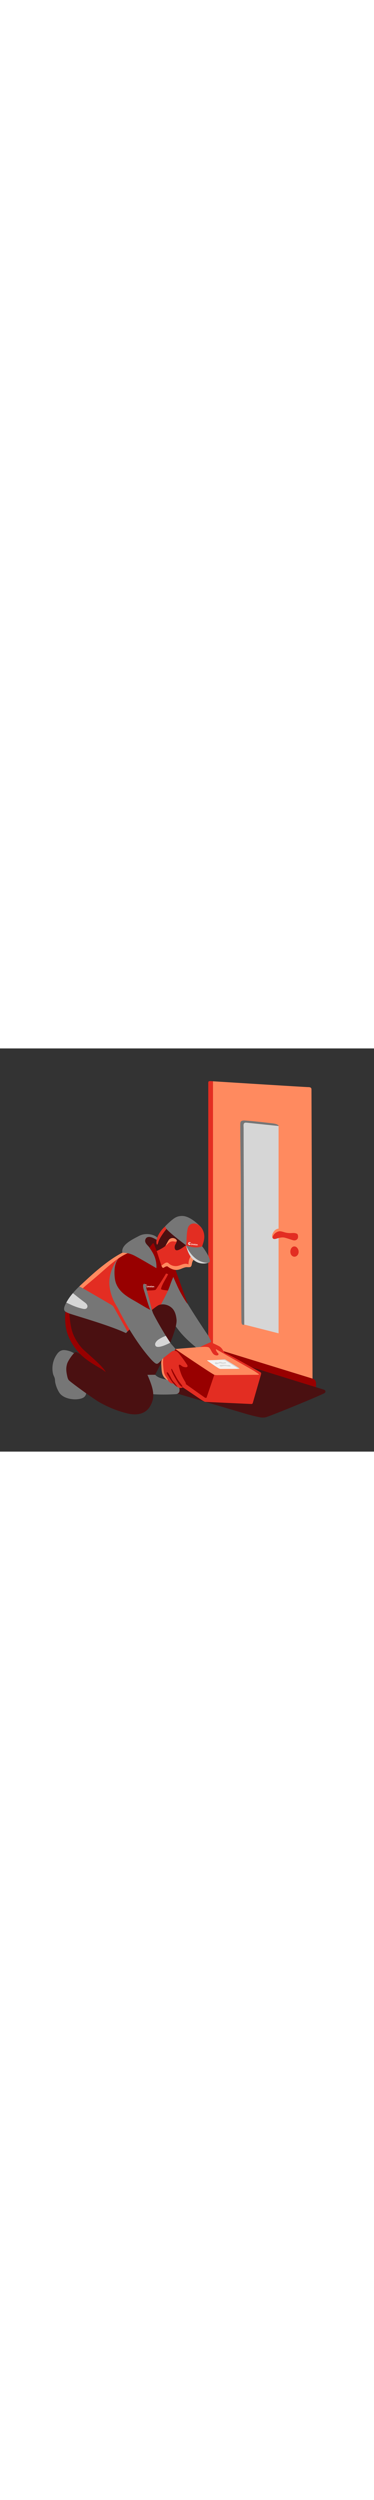 <svg xmlns="http://www.w3.org/2000/svg" xmlns:xlink="http://www.w3.org/1999/xlink" xml:space="preserve" width="128" viewBox="0 0 793.7 854.85"><rect x="0" y="0" width="793.7" height="854.85" fill="#333333" stroke="none"/><defs><path id="reuse-0" d="M0 641.14h595.28V0H0Z"/></defs><defs><clipPath id="a" clipPathUnits="userSpaceOnUse"><use xlink:href="#reuse-0"/></clipPath><clipPath id="b" clipPathUnits="userSpaceOnUse"><use xlink:href="#reuse-0"/></clipPath></defs><g clip-path="url(#a)" transform="matrix(1.333 0 0 -1.333 0 854.85)"><path fill="#ff8a5f" d="m495.88 575.79 1.68-459.73-166 51.16 1.23 418.15 6.3 3.66s147.34-9.28 151.9-9.28c4.56 0 4.9-2.14 4.9-3.96"/><path fill="#d6d6d6" d="m388.88 202.06 54.63-13.92v329.78l-55.74 7.22-1.8-5.1z"/><path fill="#4a1011" d="m333.55 155.17 7.01-2.18 18.68-5.8 26.79-8.33 31.38-9.75c10.8-3.36 22-5.33 32.8-8.7 9.98-3.1 44.77-15.4 52.74-17.88 3.34-1.04 7.35-2.37 10.74-3.34 1.33-.39 2.72-.8 3.74-1.73 1.02-.93 1.34-3.35-1.47-4.76-12.62-6.3-75.1-31.85-91.61-37.72-2.72-.96-7.18-1.03-10.02-.5a279.32 279.32 0 0 0-20.6 4.95l-107.2 31.62c-1.67.5-3.35.96-5 1.48l-47.84 14.98 42.61 3.5z"/><path fill="#e32d22" d="M475.36 319.14c.11-.77.11-2.48-.08-3.24-.22-.89-.6-1.73-1.02-2.53a6.53 6.53 0 0 0-1.42-1.7 6.06 6.06 0 0 0-4.07-1.67c-1.69 0-3.26.8-4.42 2a8.54 8.54 0 0 0-1.65 2.9c-.9 3.32-.4 5.2.45 7.46.32.84.94 1.6 1.54 2.26a5.27 5.27 0 0 0 5.62 1.44 4.89 4.89 0 0 0 1.52-.73 9.35 9.35 0 0 0 3.53-6.19M474.18 344.48c-.81 2.18-1.87 3.42-4.13 4.01-2.25.6-4.63.27-6.96.33-5.07.11-9.91 2-14.8 3.36-2.9.8-6.14 1.4-8.8.01-2.68-1.38-4.07-4.37-5.12-7.2-.75-2.03-1.3-4.66.34-6.08 1.44-1.23 3.61-.72 5.42-.16 4.36 1.36 9.02 2.6 13.45 1.48 3.85-.97 8.1-2.56 12.14-3.78 2.42-.73 5-1.02 7.48 1.46 1.48 1.48 1.62 4.84.98 6.57"/><path fill="#767676" d="M443.5 517.92s-37.73 3.89-51.18 5.31c-5.98.63-4.44-4.82-4.47-8.98-.08-10.6 1.03-300.53 1.03-312.19-.75-.7-1.77-.6-2.48-.3-.97.41-1.56 1.2-1.89 3.3-.54 3.45-1 144.87-1.07 198.94-.06 48.62-1.1 98.06-.88 116.8.03 2.98-.03 6.4 7.66 5.86 14.66-1.04 38.26-3.88 43.47-4.51 10.48-1.29 9.82-4.23 9.82-4.23"/><path fill="#980000" d="M497.56 116.06c7.12-1.94 5.39-9 5.39-13.53-3.4.85-139.11 43.14-139.11 43.14l-20.42 17.94z"/><path fill="#e32d22" d="M339.09 155.17h-7.52v431.49c0 2.43 1.13 2.67 2.86 2.67s4.66-.3 4.66-.3z"/><path fill="#ff8a5f" d="M436.74 346.12c1.64 1.92 4.98 3.9 7.49 4.27 3.15.45 6.25-.86 9.32-1.7 2.7-.74 5.51-1.12 8.32-1.14 3.85-.02 7.22.96 11.48-1.35-.85 1.36-1.9 2.22-3.05 2.45-5.17 1-10.63.63-15.56 2.48-3.27 1.22-6.28 3.42-9.77 3.63a10.42 10.42 0 0 1-8.12-3.5c-1.82-2-4.2-6.29-3.6-9.13.1-.52.22-1.05.5-1.58.38 1.91 1.87 4.27 2.99 5.57"/></g><g clip-path="url(#b)" transform="matrix(1.333 0 0 -1.333 0 854.85)"><path fill="#767676" d="M239.9 91.53c18.01-1.47 34.66-.5 40.26-.12 1.12.07 5.06 1.27 5.53 4.65.31 2.22.47 5.12-2.06 7.86-2.79 3-5.38 6.05-8.72 7.61-8.6 4.04-21.1 3.28-27.96 10.72-16.91-.8-56.15 12.95-56.15 12.95l11.4-13.48zM279.37 271.69c.27-.76.55-1.5.85-2.25a123.7 123.7 0 0 1 5.2-11.02c2.38-4.57 4.9-9.05 7.49-13.5 2.91-5.01 5.9-9.97 8.96-14.9 3.15-5.11 6.36-10.19 9.6-15.24a1385.97 1385.97 0 0 1 17.94-27.22c1.25-1.85 2.47-3.66 3.5-5.64a60.2 60.2 0 0 0 2.8-6.25c.47-1.23-.4-1.64-1.3-2.27a22 22 0 0 0-3.72-2.02 101.38 101.38 0 0 1-12.24-6.48c-.18-.11-2.71-1.95-2.82-1.87 0 0-19.17 14.56-30.54 29.25-17.4 22.5-36 48.34-35.66 48.6 7.01 5.33-.06 32.46 6.96 37.79 3.99 3.03 7.36 14.62 12.12 16.1 1.58.49 7.77-14.25 10.86-23.08"/><path fill="#980000" d="m268.51 294.77 9.64-2.15s20.09-56.44 20.42-57.22a4.5 4.5 0 0 0-1.24 1.2c-2.73 3.7-10.14 16.1-14.12 24.77-5.08 11.07-14.7 33.4-14.7 33.4"/><path fill="#4a1011" d="M123.87 236.96s-6.02.66-11.01-1.34c-4.53-1.8-8.21-5.8-5.78-14.45 2.83-10.08.32-24.9 6.46-38.4 6.5-14.29 22.86-27.5 32.07-41.3 17.29-25.92 28.63-49.44 37.6-54.6 2.54-1.46 30.4-17.43 52.44-12.96 2.1.43 4.5.54 5.46 2.6a28.8 28.8 0 0 1 2.73 9.9c.49 4.93-.17 10.96-2.17 17.51-8.53 27.96-33.7 68.01-43.1 90.24-24.99 59.17-74.7 42.8-74.7 42.8"/><path fill="#e32d22" d="M203.15 187.14c15.38.12 40.06 14.33 41.63 16.56 1.53 2.17 2.5 12.89 8.64 24.73 5.24 10.1 13.26 25.53 14.08 27.8 6.53 18 6.97 35.02-1.78 41.72-.3 2.85-2.24 7.34-3.6 9.81-5.64 10.17-16.07 14.04-26.87 16.48-10.5 4.98-41.47-8.6-48.07-14.26-5.73-4.92-36.77-26.03-44.6-35.44-.78-.94-11.91-13.32-11.91-13.32s-2.55-2.17 0-4.99c12.83-14.2 55.75-57.45 68.97-67.15.39-.28 1.03-.75 1.15-.47.13.29.32-.55.5-.66.85-.53 1.48-.81 1.86-.8"/><path fill="#4a1011" d="m235.82 342.32 8.12-.46 6.49-5.12-.05-7.97.26-10.34-8.62 3.97-11.43 2.1-9.39 12.9zM252.66 233.03c7.08 2.84 15.96.43 21.38-4.94 4.63-4.57 6.3-11.33 7-17.8 2.21-20.13-34.1-88.04-34.1-88.04l-20-.23-35.83 6.66 9.41 59.62s-.6.2-.43.4c.64.79 3.17 2.84 6.07 5.51 12.46 11.48 40.8 36.54 46.5 38.82"/><path fill="#767676" d="M123.99 110.88a81.43 81.43 0 0 1-4.7 6.15c-2.98 3.59-6.98 8.28-6.88 13.23-.83 7.84 8.25 24.09 7.73 24.5-4.45 3.63-10.25 5.79-16.09 6.58-5.94.8-9.92-1.54-13.35-6.37a39.15 39.15 0 0 1-6.35-30.95c.54-2.42 1.76-4.38 2.54-6.63.84-2.4.6-5.42 1.15-7.94A48.87 48.87 0 0 1 94.29 94c5.83-9.4 22.01-12.42 32.72-10.13 2.28.48 4.56 1.2 6.46 2.53 3.27 2.27 3.81 5.6 4.12 9.13.31 3.53-1.15 7.44-4.32 9.3-3.33 1.96-6.97 2.67-9.28 6.05"/><path fill="#4a1011" d="M204.09 60.4c34.91-7.17 39.87 20.84 39.87 30.84s-32.98 7.32-32.98 7.32-25.57 18.18-51.48 34.01c-24.14 14.75-26.66 21.17-38.19 25.82-2.8 1.14-12.75-13-14.46-18.69-1.9-6.4-1.68-11.59.25-20.09.45-2 1.02-4.02 2.21-5.7 2.14-3 39.98-30.19 48.06-34.84a173.87 173.87 0 0 1 46.72-18.68"/><path fill="#980000" d="M115.23 190.26c3.2-9.74 10.35-21.27 17.8-28.22 12.82-11.98 28.03-24.1 34.55-34.03.59-.89.5-1.42-.21-.81-7.77 6.77-29.43 15.26-44 32.72-8 9.6-14.57 21.03-17.39 32.46-3.64 14.76-2.12 29.42-.74 39.22.3 2.13 1.67 3.16 3.5 2.33 1.99-.9.6-25.71 6.5-43.67"/><path fill="#767676" d="M189.59 308.02c-6.4-5.3-10.96-16.2-12.95-22.7-3.92-12.78-2.9-22.22-.37-32.14a76.85 76.85 0 0 1 6.54-16.65c1.39-2.65 2.9-5.24 4.5-7.78 1.3-2.08 1.9-4.14 2.97-6.31 4.34-8.79 9.2-17.31 14.29-25.67 9.73-15.98 20.26-31.77 32.43-46 2.99-3.5 6.1-7.1 9.78-9.9 2.64-2.01 4.3-.94 4.97-.45 2.65 1.95 4.92 4.95 7.29 7.04 6 5.32 12.78 5.67 17.8 10.8.87.88 2.9 2.28 3.06 3.5.2 1.62-6.48 8.08-8.53 11.07-10.55 15.37-26.53 44.02-27.94 47.91-9.66 26.75-17.55 47.37-29.87 68.23-2.87 4.86-10.44 18.82-17.73 16.58-4.94-1.5-2.2 5.82-6.24 2.47"/><path fill="#980000" d="M250.43 316.94s-.12.06-1.01 2.32c-1.39 3.52-3.82 9.92-4.19 10.81-.6 1.47-1.33 1.82-2.1.97-2.5-2.7-7.47-9.64-6.13-9.12 3.2 1.23-8.44 8.7-10.4 6.89-.8-.75-1.8-1.81-1.44-3 .28-.9 1.35-1.2 1.68-2-4.03-1.97-8.43-3.13-12.44-5.32-3.81-2.09-7.72-.19-11.52-2.25-3.56-1.94-8.18-5.97-10.44-9.37a32.91 32.91 0 0 1-2.89-5.7c-1.53-3.7-1.17-10.53-.7-14.5.16-1.42.55-2.8.93-4.17 1.18-4.22 2.4-8.5 4.64-12.26a44.47 44.47 0 0 1 5.88-7.4c2.08-2.24 4.27-4.47 7.01-5.82 3.95-1.95 7.87-1.04 12.05-1.06 4.05-.03 8.14-.1 12.19.09 3.7.17 15.38.31 16.32 1.34 2.18 2.39 6.2.42 9.44.41 1.4-.7 10.19-1.57 10.19-1.57s2.59 6.43 3.28 8.49c1.04 3.1 2.2 6.18 3.48 9.2.45 1.1.93 2.2 1.31 3.31.2.57.4.42.54.06l.38-.86s-.5 5.3-1.07 6.77c-1.28 3.27-3.68 9.01-5.89 11.86-3.28 4.24-6.14 8.82-9 13.34-2.31 3.65-7.88 4.83-10.1 8.54"/><path fill="#d6d6d6" d="M229.17 263.93c0 .1.09.37.1.4.05.16.12.32.21.46.24.38.6.66 1.02.82.41.16.86.22 1.3.2.4-.03.88-.12 1.21-.37a2.57 2.57 0 0 0 .75-.93c.13-.3.18-.65.2-.97h-.26l-.14.5a1 1 0 0 1-.56.54c-.3.12-.67.18-.97.04-.44-.2-.62-.68-.64-.8-.01-.04-.02-.06-.06-.07h-.14l-.99.05c-.3 0-.6.02-.9.05-.05 0-.13 0-.13.08"/><path fill="#fff5f0" d="M233.67 263.27a1.29 1.29 0 0 0-.56-.76 1.26 1.26 0 0 0-.78-.13c-.6.08-.88.7-.94 1-.02.08-.07.06-.13.07l-.2.01a35.4 35.4 0 0 0-1.4.05c-.13.01-.27.04-.4.02-.1-.01-.07-.14-.07-.21a2.51 2.51 0 0 1 .21-.92c.17-.36.45-.66.8-.84a2.97 2.97 0 0 1 2.47-.23c.48.2.77.55.93.84a2.23 2.23 0 0 1 .33 1.08c0 .02-.03.02-.05.02h-.21M235.97 262.02a.31.31 0 0 0-.29-.15c-.11 0-.28.08-.34.17-.11.17-.08.35-.07.54l.03.18c.04.1.12.2.23.24.1.05.23.05.33 0 .1-.04.16-.1.19-.2a1.67 1.67 0 0 0-.08-.77m.52.82c0 .05-.02.1-.04.16-.1.35-.4.51-.75.52a.7.7 0 0 1-.5-.19v.2c-.14 0-.37 0-.46-.12-.09-.13-.06-.34-.06-.48a48.48 48.48 0 0 1-.05-1.98h.53l.03.7c0-.04.17-.11.2-.13a.9.9 0 0 1 .71.05c.16.09.27.24.33.4.06.16.06.32.08.48.01.12 0 .26-.02.39M237.99 262.3a.8.8 0 0 0-.15-.35.29.29 0 0 0-.07-.08.5.5 0 0 0-.3-.06.38.38 0 0 0-.3.22.6.6 0 0 0-.02.2v.28c0 .1.02.23.09.31.1.13.28.15.44.13.15-.01.23-.08.27-.23a.9.9 0 0 0 .04-.41m.02-.82c.08.04.16.09.23.15.1.1.15.22.18.35.03.13.03.26.03.4a1.64 1.64 0 0 1-.08.51.66.66 0 0 1-.26.34c-.11.06-.23.1-.36.11l-.28.01a.72.72 0 0 1-.54-.17.71.71 0 0 1-.2-.21 2.28 2.28 0 0 1-.08-.92.7.7 0 0 1 .17-.37c.07-.07.12-.13.2-.17.3-.13.7-.17.99-.03M239.79 263.28a.96.96 0 0 1-.35.08c-.12 0-.25 0-.37-.04a.75.75 0 0 1-.43-.36.39.39 0 0 1-.06-.17l.01-.22c.03-.12.1-.24.21-.32.1-.06.2-.1.32-.1h.35c.05 0 .1 0 .15-.02a.2.2 0 0 0 .11-.1c.05-.07.01-.17-.04-.24-.06-.07-.31-.12-.51-.08-.08.02-.15.06-.18.13a.45.45 0 0 0-.02.15h-.38c-.07 0-.07 0-.07-.07l.01-.18a.44.44 0 0 1 .13-.22c.1-.1.25-.15.4-.17.38-.06.89-.08 1.07.31a.74.74 0 0 1-.02.63.5.5 0 0 1-.33.2c-.13.03-.27.03-.4.04a.54.54 0 0 0-.21.06c-.08.03-.14.11-.14.2 0 .08.1.14.16.17.07.02.13.03.2.03.04 0 .09 0 .13-.02a.3.3 0 0 0 .2-.28l.26-.01c.06 0 .16-.02.17.06 0 .06-.02.1-.04.16a.48.48 0 0 1-.07.16.65.65 0 0 1-.26.22M241.02 263.86c.01-.22-.03-.4-.03-.62l.7-.01c.04 0 .06 0 .08-.03.02-.01.03-.03.03-.06a.72.72 0 0 0 0-.27c0-.02-.04-.04-.06-.04h-.78c-.04-.3-.04-.59-.03-.89a.3.3 0 0 1 .09-.2c.05-.05.15-.07.2-.01.04.03.04.09.04.14 0 .01.01.04.04.04h.45v-.03c0-.07 0-.14-.03-.21a.44.44 0 0 0-.1-.2.5.5 0 0 0-.18-.1.88.88 0 0 0-.44-.06.7.7 0 0 0-.4.2.7.7 0 0 0-.15.48v.85h-.17c-.01.01-.04.02-.03.05l.02.32c0 .02.02.04.03.04.05 0 .1-.02.14 0 .04.03.04.07.04.12 0 .12 0 .38.06.47.04.07.48.04.48.02M242.67 262.85l.16-.01c.12-.03.22-.1.28-.2a.6.6 0 0 0 .08-.15c0-.02 0-.06-.05-.06h-.16l-.33.01c-.13.01-.26.02-.38.05 0 .05.01.1.03.14l.1.12.06.04c.06.03.14.07.21.06m-.35-.75c.02.02.04.02.07.02.2-.01.4-.03.61-.03l.49-.02c.06 0 .08.06.08.1.02.15.03.31 0 .47a.71.71 0 0 1-.29.48 1.17 1.17 0 0 1-.75.14.79.79 0 0 1-.65-.56 1.7 1.7 0 0 1 .02-.9c.04-.15.1-.3.22-.4a.74.74 0 0 1 .28-.15c.25-.07.53-.06.78.02.08.03.16.1.22.16.12.14.13.27.14.42l-.3.02c-.02 0-.07.01-.08-.02a.3.3 0 0 0-.14-.18.62.62 0 0 0-.25-.08c-.08 0-.17 0-.25.02a.31.31 0 0 0-.2.18.56.56 0 0 0-.02.25c0 .02 0 .05.02.06M243.7 261.27h.47c.01 0 .04.02.04.04l.01.62c0 .13 0 .26.03.39.03.17.1.35.27.41.05.02.11.02.17.02.06 0 .12 0 .17-.04.07-.06.08-.17.08-.26v-1.17c0-.02.02-.04.03-.05.14-.01.27 0 .4.02.02 0 .06.04.06.05l.05.88v.37c-.02.1-.05.2-.1.3a.53.53 0 0 1-.12.17c-.08.07-.2.1-.3.13a1.6 1.6 0 0 1-.48.02c-.14-.02-.3-.07-.33-.2v.18c0 .02-.03.05-.06.05h-.23c-.08-.03-.07-.04-.07-.13-.03-.2-.02-.4-.02-.6a26.28 26.28 0 0 0-.06-1.2"/><path fill="#980000" d="M187.03 304.96c-2.2-3.27-3.82-7.95-4.43-13.5-.8-7.13-.13-15.34 1.03-20.2 1.8-7.45 6.34-14.05 12.08-19.15 5.73-5.1 12.46-8.94 19.14-12.73 6.88-3.91 13.61-8.2 20.53-11.97 1.64-.9 3.31-1.75 5.02-2.54.2-.1 1.78-.6 1.83-.82 0 0-10.22 39.06-19.78 57.67-2.83 5.5-6.15 11-10.62 15.34-1.85 1.8-5.66 5.9-7.57 7.6-2.46 2.19-2.75 10.18-2.75 10.18s-7.6.34-14.48-9.88"/><path fill="#d6d6d6" d="M252.13 178.12c-1.82-1.22-3.48-3-4.52-4.93-1.04-1.92-.85-4.69.97-5.91 1.15-.78 2.64-.78 4.03-.7 6.94.43 18.48 6.66 18.48 6.66s-4.9 7.52-7.04 10.9a55.05 55.05 0 0 1-11.92-6.02"/><path fill="#e32d22" d="m250.44 261.19-1.2-1.84c-.8-1.24-1.36-2.19-2.7-2.42-1.01-.17-1.88-2.07-2.6-2.8l7.36.28c.9.04 1.8.07 2.7.24 1.05.2 2.1.57 3.16.47.33-.03.66-.1.99-.05.33.07.65.32.66.65 0 .25-.61 1.8-.85 1.86-1.25.35-1.62.7-1.56 1.47.03.36.42 1.7.6 2.23 2.54 7.15 7 13.4 10.34 20.14.11.21.22.47.12.68-.09.2-.3.28-.5.36-1 .37-1.59.58-2.63.82a390.92 390.92 0 0 0-11-17.73 84.1 84.1 0 0 1-1.8-2.7l-1.09-1.66"/><path fill="#ff8a5f" d="M207.66 317.51c17.4 7.43 34.6 5.08 20.7 6.37-17.18 1.6-37.52-4.57-76.6-37.87-6.22-5.31-13.5-12.02-25.55-23.23-2.46-6.02.18-8.44 5.66-3.02 4.55 4.5 11.38 9.58 25.37 21.75 9.82 8.56 20.15 18.1 29.94 24.88 10.47 7.25 16.74 9.53 20.48 11.12"/><path fill="#767676" d="M179.9 231.88s24.45-39.34 23.1-40.77c-.77-.82-2.15-2.36-2.46-2.62-26.14 12.54-83.2 28.45-91.09 31.56-6.82 2.7-7.56 4.32-7.38 7.65.17 3 1.95 6.34 3.53 9.36 2.95 5.62 8.45 8.6 10.47 15a125.7 125.7 0 0 0 10.14 10.72c2.77-.94 53.68-30.9 53.68-30.9"/><path fill="#d6d6d6" d="M138.96 229.6c-.91-2.37-3.16-3.28-7.25-2.37-10.52 2.33-16.8 5.4-26.1 9.83.21.46 1.95 3.69 4.3 7.08a84.63 84.63 0 0 0 6.16 7.92c.69-.5 10.94-8.93 18.72-14.59 3.88-2.82 5.07-5.5 4.17-7.87"/><path fill="#767676" d="M212.45 312.5c-3.78 1.65-7.86 3.55-17.58 3.91-2.86 12.5 16.52 21.4 26.53 26.69 13.56 7.17 32.62-.29 30.08-7.12-.24-.65-5.64 3.55-10.83 5-3.64 1.02-6.93.33-8.32-1.83-4.09-6.36 2.8-10.6 5.22-14.1 3.42-4.94 6.92-10.25 8.93-15.9 3.43-9.63 2.5-17.39 2.5-17.39s-31.25 18.44-36.53 20.74"/><path fill="#e32d22" d="M265.42 297.19c3.3-2.88 6.9-5.36 10.88-7.14.75-.33 1.58-.65 2.38-.47.75.16 1.37.61 2.13.73.86.14 1.73.25 2.59.44 1.63.34 3.22.82 4.77 1.42 2.41.93 4.66 2.22 7.07 3.16 2.93 1.15 5.6.9 8.17-1.01 0 0-1.13 18.04 8.88 18.06 10 .01-21.23 48.63-21.23 48.63l-25.4-5.53s-16.35-21.75-15.73-25.15c.69-3.74-1.15-7.32-.51-11.07 2.72-8.29 6.27-19.66 7.56-23.56.9-.45 5.75 3.84 8.44 1.49"/><path fill="#4a1011" d="M288.14 322.75c1.53.96 3.03 1.98 4.5 3.03a163.14 163.14 0 0 1 7.49 5.65c.42.34-13.76 22.2-14.7 23.73-1.43 2.3-3.24 7.12-5.45 8.66-2.2 1.54-5.5-.05-7.84-.88-6.61-2.37-11.57-8.16-15.7-13.89-4.19-5.8-7.35-11.6-6.5-18.72.42-3.59-1.66-7.72-.52-11.07l.02-.04c.91.04 13.76 6.24 15.2 9.61.4.91 2.24 3.5 2.68 4.4.9 1.8 2.33 3.3 3.9 4.56 2.38 1.9 10.26-.83 10.26-2.17 0-2.76-2.12-5.64-2.7-7a9.48 9.48 0 0 1-.67-4.6c.2-2.14 1.34-3.99 3.67-3.83 2.18.15 4.56 1.43 6.36 2.56"/><path fill="#ff8a5f" d="M277 334.29c1.22-.21 2.54-.58 3.64-.03.33.17.63.42.76.75.2.5 0 1.05-.28 1.5a6.61 6.61 0 0 1-3.11 2.5 7.61 7.61 0 0 1-8.4-1.37c-.84-.82-1.46-1.81-2.03-2.81-1.32-2.34-4.25-7.65-4.25-7.65s1.84 1.47 2.25 1.88l1.67 1.65c.91.9 1.8 1.6 2.87 2.3 2 1.29 4.53 1.68 6.88 1.28M263.42 300.22c2.36 1 3.72.51 4.8-.54a16.72 16.72 0 0 1 14.53-4.34c2.96.56 5.7 1.92 8.58 2.76 2.89.84 6.16 1.11 8.76-.4-.07 4.5.99 9.12 3.57 12.81 2.6 3.7 6.83 6.35 11.34 6.43.66.02 1.35-.04 1.9-.39 1.09-.71 1.15-2.39.48-3.51-.66-1.13-1.82-1.84-2.92-2.55-3.38-2.18-6.67-4.9-8.15-8.64-.78-1.96-.81-4.11-1.54-6.08-.29-.79-.79-1.53-1.52-1.95-.68-.4-1.5-.47-2.28-.5-1.27-.05-2.52.08-3.77.08-1.28-.01-2.54-.33-3.75-.72-1.25-.4-2.47-.87-3.69-1.37-2.15-.88-4.44-1.83-7.25-2.2-6.8-.94-13.39 3.44-15.38 5.15-1.48 1.29-4.48-.45-6.5-1.8-.37-.25-1.36-.4-1.79.1-.71.82-1.44 2.06-1.86 3.14.04.12 4.88 3.86 6.44 4.52"/><path fill="#767676" d="M262.7 357.98c.23.48 6.15 6.72 12.74 11.75 4.57 3.48 8.58 5.15 14.81 5.1 12.62-.09 27.05-14.87 29.72-17.83 3.17-3.5 1.74-28.47 1.8-30.5 2.32-2.44 17.32-23.52 10.62-25.9-5-1.77-11.97-1.4-17.22 1.25-14.11 7.12-19.08 26.45-19.08 26.45s-32.47 23.66-33.38 29.68"/><path fill="#e32d22" d="M296.1 328.3c11.63-4.98 21.12-3.78 25.67-1.8 2.36 6.93 6.1 16.02.74 26.69-2.06 4.12-6.52 8.83-12.35 9.58-6.35.82-10.22-3.15-11.38-8.23-2.36-10.27-1.27-20.99-2.69-26.24"/><path fill="#d6d6d6" d="M296.1 328.3s10.07-27.84 35.03-28.08c0 0-26.54-9.5-35.04 28.08"/><path fill="#e32d22" d="m262.7 357.98 2.32-3.75s-11.39-14.06-13.05-21.35c-.52-2.26-1.33-3.78-1.91-3.63-1.3.33-1.91 6.37 1.14 13.24.99 2.22 2.1 4.21 3.24 5.97 4 6.18 8.27 9.52 8.27 9.52M186.71 229.7s8.83-17.31 19.45-35.49a159.87 159.87 0 0 0-3.15-3.1 73.49 73.49 0 0 0-3.26 5.52c-2.3 4.16-15.32 27.17-18.92 33.6-1.13 2-3.35 3.06-3.35 3.06z"/><path fill="#767676" d="M238.9 236.97c.97-3.76 2.17-9.24 3.34-12.92.14-.46 1.1-3.86.85-3.87-.4 0-.66.41-.84.77-.84 1.72-2.2 2.08-2.88 3.86-3.4 8.92-5.95 17.56-8.95 27.65-1.1 3.69-2.94 8.15-2.6 12 .05.67.2 1.38.66 1.87 2.83 3.07 4-4.49 4.32-5.7l1.85-7.18z"/><path fill="#980000" d="M279.31 163.2c-.62-.18-2.12-5.08-3.23-7.17l-7.83-14.82-3.93-7.45c-1.28-2.41-2.82-4.7-3.06-7.48a6.38 6.38 0 0 1 .12-2.05c.5-2 2.15-2.7 3.75-3.73l4.53-2.92 11.53-7.42 13.23-8.52 13.02-8.38 10.87-7 6.81-4.39 1.35-.86 6.06 4 9.58 39.75z"/><path fill="#e32d22" d="M415.39 122.25s-12.36-42.74-12.82-44.52c-.45-1.78-1.48-2.06-2.58-2.01-1.09.04-73.44 3.4-73.44 3.4l15.23 44.86z"/><path fill="#e32d22" d="M290.74 111.02S324.62 86.8 325.99 86c1.37-.8 2.9-1.03 3.6 1.04.67 2.07-.93-8.55-3.23-7.87-1.68.5-6.81 3.85-6.81 3.85l-32.8 22.14Z"/><path fill="#e32d22" d="M290.95 148.2a199.32 199.32 0 0 1-4.16 5.47c-2.98 3.78-6.06 8.24-11.63 6.39a12.93 12.93 0 0 1-3.74-2.3l-10.29-8.03a6.49 6.49 0 0 1-2.1-2.27 6.5 6.5 0 0 1-.37-2.75c0-2.77.05-5.55.08-8.32.02-2.73-.16-5.46.17-8.19a15.09 15.09 0 0 1 2.98-7.5l5.72-7.64c1.73-2.32 3.95-4.87 6.84-4.74.5.02 1.02.14 1.53.05.9-.15 1.57-.86 2.18-1.54 1.63-1.8 3.33-3.63 5.5-4.74 2.17-1.1 4.94-1.33 6.95.04.48.33.91.74 1.46.93.57.2 1.2.12 1.78.27 1.19.31 1.95 1.55 2.1 2.77a7.6 7.6 0 0 1-.52 3.63c-.74 1.88-3.76 5.79-6.45 12.29a89.05 89.05 0 0 0-4.18 13.68c-.76 3.7 1.97 2.65 3.74 1.14 2.03-1.74 3.98-2.37 6.7-2.64 2.98-.3 4.28 1.41 2.6 4-2.19 3.4-4.49 6.74-6.89 10"/><path fill="#980000" d="M265.98 126.2c-.49-.04-.59-.72-.48-1.2.28-1.3.97-2.45 1.66-3.58 4.1-6.7 8.68-14.75 15.47-18.73a59.34 59.34 0 0 1-6.33 8.33 23.97 23.97 0 0 0-3.16 4.51c-1.13 2.1-1.97 4.35-3.32 6.33-.75 1.09-2.21 4.47-3.84 4.34M274.4 130.05c-.34.63-.7 1.79-1.4 1.58-.69-.21.01-2.52.48-3.7 2.07-5.29 4.96-10.2 7.82-15.1 1.87-3.19 3.8-6.44 6.65-8.77.8-.64 1.91-1.23 2.79-.7a16.95 16.95 0 0 1-2.38 3.79c-2.6 3.42-5.24 6.7-7.28 10.48-2.22 4.13-4.58 8.22-6.68 12.42"/><path fill="#ff8a5f" d="M279.31 163.2c.45.2 56.48 4.51 56.48 4.51l79.6-45.46s-67.32-.59-69.9-.59c-1.24 0-3.1.2-4.31.52-2.68.7-62.29 40.85-61.87 41.03"/><path fill="#e32d22" d="M348.98 160.1c.66-.34 3.46-1.48 4.73-2.1.97-.47 2-.87 2.93-1.4.38-.23 1.53-.65 1.75-1.04a122.05 122.05 0 0 1-3.88 6.37 18.09 18.09 0 0 1-4.03 4.64c-2.2 1.8-15.13 7.5-15.13 7.5s-11.47-5.03-16.8-7.7c1.75.1 11.37.9 13.77-.6a8.35 8.35 0 0 0 2.46-2.77c1.89-3 3.31-6.93 6.3-8.83 1.49-.94 3.95-1.5 5.15-1.06 1.27.48 1.92 1.25 1.58 2.43-.2.69-1.19 1.37-1.96 2.38-.44.57-.95 1.4-1.32 2.01-.5.81-.77 1.77-.76 2.72 0 .15.11.43.11.43s4.6-2.73 5.1-2.98"/><path fill="#e32d22" d="M404.07 128.6c4.71-3.15 9.94-6.11 7.64-6.38 1.05-.56 3.68.03 3.68.03s.7 2.46.19 3.12c-.5.65-1.27 1.03-1.97 1.46-2.21 1.35-34.85 19.49-39.47 22.05-6.88 3.8-15.27 7.63-23.98 11.61-4.11 1.88-1.18-.4-1.18-.4s52.96-30.06 55.1-31.48"/><path fill="#f2f2f2" d="m357.16 146.19 22.26-12.92s2.38-1.6.3-1.61l-28.3-.13c-.67 0-2.06.3-2.97.8-4.73 2.67-17.06 11.37-18.02 11.98-1.14.74-.8.97.62.97 1.44 0 26.1.9 26.1.9"/><path fill="#d6d6d6" d="M342.83 141.84c.44.24 1.25.15 1.93-.04a9.22 9.22 0 0 1 2.13-.38c1.01.01 1.88.95 2.87 1.17 1.8.4 3.55-.96 5.4-.95 1.37.01 2.75.78 4.05.34.43-.15.87-.55.77-1-.1-.5-.73-.66-1.24-.7l-3.08-.33c-.67-.06-1.34-.13-2-.07-1.2.12-2.34.65-3.54.65-.98 0-1.91-.36-2.83-.72a7.72 7.72 0 0 0-2.82-.7c-.74.01-1.92.33-2.27 1.08-.33.7 0 1.3.63 1.65M350.47 137.58c-.24-.05-.5-.1-.65-.3-.24-.29-.11-.74.12-1.04.48-.6 1.3-.84 2.06-.83.77 0 1.52.23 2.27.4 1.46.33 2.97.46 4.47.37 2.53-.14 5.02-.88 7.55-.72.23.02.48.05.65.2.25.23.23.64.05.92-.19.27-.5.43-.8.56-.81.34-1.7.48-2.57.43-.53-.03-1.04-.13-1.57-.15-.84-.03-1.67.15-2.5.28-1.08.17-2.17.25-3.26.24-2.03-.03-3.81.06-5.82-.36"/><path fill="#d6d6d6" d="M345.12 145.75c4.02.57 12.27.98 12.76.93.52-.06.98-.34 1.43-.6 6.7-4.07 21.1-12.63 21.77-13.78.29-.5.04-.56-.3-.62-.44-.06-1.06-.02-1.06-.02s-16.6 10.45-19.62 12.33c-1.4.87-2.48 1.14-3.08 1.3-1.91.54-10.91.35-11.9.46"/><path fill="#ff8a5f" d="M260.02 133.48c.42-4.5.9-9.18 3.22-13.05 1.4-2.36 3.4-4.45 4.16-7.1a16.8 16.8 0 0 0-8.94 10.28c-1.36 4.53-1.3 9.35-1.6 14.07-.12 2.03-.33 4.08.07 6.07a8.27 8.27 0 0 0 2.88 4.83s-.1-2.8-.17-3.69c-.33-3.8.03-7.62.38-11.41"/><path fill="#d6d6d6" d="M299.58 331.66a2.22 2.22 0 0 0 .36.79c.26.33.63.56 1.03.68.4.11.82.13 1.23.07.38-.05.82-.18 1.1-.44a2.45 2.45 0 0 0 .64-.93c.1-.3.1-.63.1-.93l-.25.01c.02 0-.07.45-.09.5a.94.94 0 0 1-.47.54c-.27.14-.62.22-.9.12a1.2 1.2 0 0 1-.67-.69c-.02-.04-.03-.06-.07-.07l-.13.02a288.26 288.26 0 0 0-1.75.24c-.06 0-.13.01-.13.09"/><path fill="#fff5f0" d="M303.75 330.67c-.2-.44-.44-.6-.59-.67a1.2 1.2 0 0 0-.74-.06c-.56.13-.77.74-.8 1.03-.01.06-.06.06-.12.07l-.2.02a30.71 30.71 0 0 0-1.29.17c-.12.02-.25.05-.38.04-.1 0-.08-.12-.08-.18a2.26 2.26 0 0 1 .13-.89c.12-.34.36-.65.67-.85a2.79 2.79 0 0 1 2.3-.42c.47.15.77.46.94.71a2.09 2.09 0 0 1 .4 1l-.04.02-.14.01h-.06M305.8 329.31a.3.3 0 0 0-.28-.12c-.1.02-.26.1-.3.2-.1.16-.06.33-.03.5.01.06.02.11.05.17.04.1.13.17.23.21.1.04.22.03.31-.03a.3.3 0 0 0 .16-.21 1.55 1.55 0 0 0-.14-.72m.56.73-.02.16c-.07.33-.33.51-.66.55a.65.65 0 0 1-.5-.13l.02.17c-.12.03-.34.03-.43-.07-.1-.1-.09-.3-.1-.44a64.82 64.82 0 0 1-.21-1.86c.18 0 .32-.02.5-.03l.08.65c0-.04.15-.12.18-.14a.86.86 0 0 1 .67-.01c.16.06.28.2.34.35.07.14.09.3.11.44.03.11.03.24.02.36M307.72 329.42a.74.74 0 0 0-.17-.33.3.3 0 0 0-.07-.07.46.46 0 0 0-.28-.03.36.36 0 0 0-.26.23.56.56 0 0 0-.02.2l.03.25c.01.1.03.21.1.29.11.1.28.11.43.09.14-.03.2-.1.24-.24a.84.84 0 0 0 0-.4m-.05-.76c.08.03.16.06.23.12.1.08.16.2.2.31.04.12.05.25.06.37 0 .15.01.3-.02.45l-.01.04a.63.63 0 0 1-.22.34c-.1.07-.21.11-.33.13l-.26.04a.68.68 0 0 1-.52-.12.68.68 0 0 1-.2-.19 2.19 2.19 0 0 1-.15-.85.67.67 0 0 1 .13-.36c.05-.08.1-.13.17-.18.27-.14.64-.22.92-.1M309.49 330.18a.9.9 0 0 1-.32.1c-.11.01-.23.02-.35 0a.7.7 0 0 1-.44-.3.37.37 0 0 1-.06-.16.74.74 0 0 1-.01-.2.5.5 0 0 1 .17-.32.55.55 0 0 1 .3-.13c.1-.01.2 0 .32-.02l.13-.04a.19.19 0 0 0 .1-.1c.04-.07 0-.16-.06-.22s-.3-.09-.48-.03c-.07.02-.13.06-.16.14a.45.45 0 0 0-.01.13l-.35.04c-.06 0-.07 0-.08-.06v-.18a.4.4 0 0 1 .1-.2c.1-.11.23-.18.36-.2.36-.1.83-.15 1.04.2a.7.7 0 0 1 .03.6.48.48 0 0 1-.3.21c-.11.04-.24.05-.36.07a.54.54 0 0 0-.2.07c-.07.04-.12.12-.11.2.01.08.1.13.16.15.06.01.13.02.19 0 .04 0 .08 0 .12-.02.1-.05.17-.16.16-.28l.25-.03c.05 0 .14-.03.16.04.01.06 0 .1-.02.16a.47.47 0 0 1-.05.15.62.62 0 0 1-.23.23M310.7 330.62c-.02-.2-.07-.37-.09-.57l.67-.08c.02 0 .05 0 .06-.02.02-.02.02-.04.02-.06a.68.68 0 0 0-.01-.26c0-.02-.05-.04-.06-.04l-.74.07c-.06-.27-.08-.55-.1-.83 0-.07.02-.14.07-.2.04-.05.13-.07.18-.02.04.03.05.08.05.13 0 .01.02.03.04.03l.42-.04.01-.02a1.25 1.25 0 0 0-.05-.2.4.4 0 0 0-.11-.18.45.45 0 0 0-.18-.08.82.82 0 0 0-.42-.01.65.65 0 0 0-.35.21.65.65 0 0 0-.1.46l.07.8-.17.02s-.03.02-.02.05l.04.3.04.03c.04 0 .1-.03.13 0 .04 0 .04.05.05.1.01.11.03.35.1.43.04.06.44 0 .44-.02M312.16 329.54a.6.6 0 0 0 .15-.03c.1-.03.2-.1.25-.2l.05-.15c0-.02 0-.05-.05-.05a6.79 6.79 0 0 1-.46.05c-.12.02-.24.03-.35.07 0 .05.02.09.04.13l.11.1.05.04a.4.4 0 0 0 .2.04m-.38-.67h.06l.58-.08.45-.05c.06 0 .08.05.09.08.02.15.04.3.03.45a.67.67 0 0 1-.23.47 1.1 1.1 0 0 1-.69.19.74.74 0 0 1-.65-.47 1.6 1.6 0 0 1-.06-.85.78.78 0 0 1 .17-.4.68.68 0 0 1 .25-.15c.23-.09.5-.1.73-.04.09.02.16.07.22.13.13.12.15.24.17.38-.06.02-.25.04-.28.04-.02 0-.06.02-.08-.01a.28.28 0 0 0-.14-.16.58.58 0 0 0-.24-.05c-.08 0-.16 0-.23.04a.3.3 0 0 0-.18.18.53.53 0 0 0 0 .24c0 .02 0 .04.03.06M313 327.97l.43-.04c.02 0 .05.02.05.04l.06.58c.01.12.02.24.05.36.04.16.13.32.3.37h.15c.06 0 .12-.01.16-.05.06-.06.06-.16.06-.25l-.1-1.1.02-.04c.13-.03.26-.04.38-.02.02 0 .05.03.06.04l.11.82c.02.11.04.23.03.34 0 .1-.02.2-.05.29a.54.54 0 0 1-.1.18.6.6 0 0 1-.28.14c-.15.04-.3.06-.45.06-.13 0-.28-.04-.33-.16l.01.17c0 .02-.01.05-.04.05l-.22.02c-.08-.02-.06-.03-.08-.11-.04-.19-.04-.38-.07-.57a24.38 24.38 0 0 0-.15-1.12"/></g></svg>
